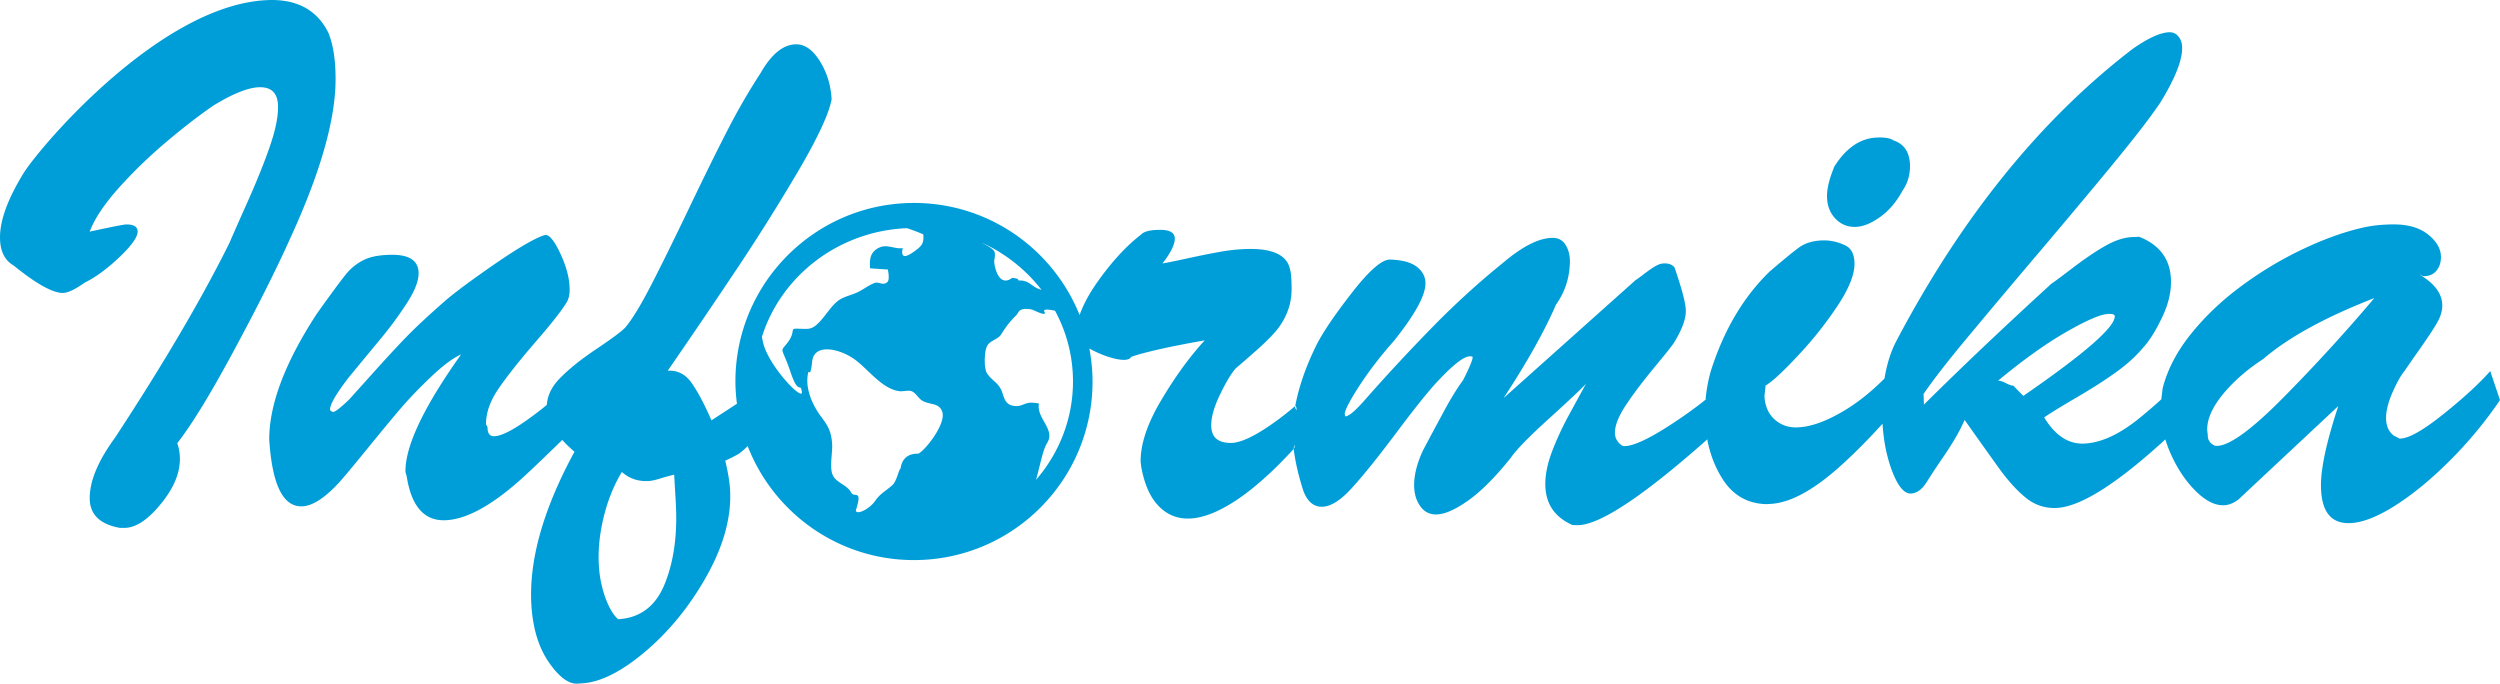 <svg id="Слой_1" xmlns="http://www.w3.org/2000/svg" width="295.942" height="80.927" viewBox="0 0 295.942 80.927"><style>.st0{fill:none}.st1{fill:#009ed9}</style><path class="st0" d="M250.338 37.42c-.002-.189-.253-.277-.744-.26-.905.028-2.563.741-4.993 2.134-2.424 1.392-5.117 3.314-8.08 5.776.236-.007.546.084.937.288.394.202.684.296.875.29.389.414.791.822 1.184 1.214 7.253-5.002 10.87-8.151 10.82-9.441zM263.138 46.679c-1.24 1.508-1.857 2.898-1.857 4.163 0 .066.011.19.034.379.027.188.04.324.04.406 0 .297.114.56.351.807.234.232.466.35.698.35 1.49 0 4.117-1.902 7.881-5.715a202.862 202.862 0 0 0 10.782-11.785c-5.776 2.246-10.167 4.647-13.15 7.21-1.956 1.28-3.545 2.673-4.78 4.185z"/><path class="st1" d="M219.753 26.855c.864-.045 1.815-.45 2.86-1.205 1.034-.75 1.896-1.774 2.59-3.062.655-.942.948-2.007.89-3.208-.088-1.435-.733-2.354-1.939-2.756-.379-.278-1.071-.388-2.063-.335-1.913.104-3.562 1.242-4.938 3.409-.64 1.54-.928 2.786-.873 3.745.05 1.036.414 1.874 1.071 2.523.66.643 1.463.944 2.402.89zM34.39 28.138c3.556-7.757 5.336-14.013 5.336-18.778 0-2.252-.284-4.07-.844-5.464C37.597 1.296 35.353 0 32.155 0 19.295.107 4.662 17.474 2.791 20.498.934 23.522 0 26.052 0 28.09c0 1.6.532 2.71 1.6 3.33 2.68 2.173 4.63 3.26 5.845 3.26.572 0 1.439-.41 2.6-1.229 1.307-.65 2.672-1.653 4.105-3.02 1.433-1.364 2.145-2.37 2.145-3.023 0-.56-.444-.84-1.333-.84-.29 0-1.754.287-4.343.854.553-1.482 1.654-3.146 3.295-5.012a56.693 56.693 0 0 1 5.563-5.431c2.069-1.76 4.001-3.257 5.811-4.501 2.36-1.436 4.194-2.152 5.504-2.152 1.422 0 2.121.776 2.121 2.336 0 1.24-.32 2.802-.976 4.69-.649 1.883-1.538 4.095-2.668 6.628-1.129 2.528-1.834 4.12-2.098 4.753-3.232 6.526-7.738 14.206-13.544 23.062-2.007 2.741-3.008 5.13-3.008 7.175 0 1.92 1.188 3.09 3.578 3.518h.519c1.335 0 2.766-.931 4.286-2.79 1.536-1.858 2.294-3.652 2.294-5.372 0-.634-.104-1.257-.31-1.865 1.71-2.187 3.945-5.838 6.7-10.96 2.758-5.112 5-9.57 6.704-13.363z"/><path class="st1" d="M294.786 43.929c-1.32 1.499-3.19 3.209-5.579 5.12-2.392 1.911-4.092 2.87-5.111 2.87-.046 0-.148-.047-.316-.144-.162-.092-.27-.14-.31-.14-.679-.457-1.014-1.177-1.014-2.156 0-.868.257-1.888.772-3.055.52-1.171 1.001-2.025 1.456-2.567.231-.36.854-1.249 1.851-2.671.994-1.425 1.686-2.467 2.04-3.132.36-.661.534-1.288.534-1.871 0-1.392-.888-2.615-2.684-3.675.045 0 .12.03.224.098.11.059.2.088.267.088.637 0 1.137-.21 1.495-.64.359-.432.541-.969.541-1.62 0-.965-.504-1.854-1.505-2.66-.999-.805-2.36-1.209-4.072-1.209-1.476 0-2.82.158-4.04.468-2.192.53-4.508 1.39-6.99 2.58a43.727 43.727 0 0 0-7.096 4.306c-2.272 1.68-4.235 3.553-5.898 5.623-1.663 2.063-2.778 4.208-3.343 6.425-.067.526-.115.942-.157 1.299a56.4 56.4 0 0 1-2.824 2.417c-2.301 1.82-4.426 2.765-6.378 2.828-1.82.058-3.375-.975-4.667-3.102.72-.498 1.98-1.272 3.794-2.333 1.81-1.053 3.368-2.048 4.67-2.983 1.296-.925 2.37-1.896 3.226-2.913.75-.801 1.497-1.993 2.252-3.572.76-1.578 1.117-3.076 1.067-4.48-.073-2.436-1.328-4.133-3.762-5.098l-.73.026c-.988.03-2.068.37-3.205 1.01-1.14.634-2.436 1.51-3.883 2.61-1.45 1.105-2.311 1.746-2.579 1.913-5.625 5.144-10.654 9.911-15.084 14.304l-.043-1.255c1.098-1.607 2.711-3.695 4.842-6.26 2.129-2.566 5.118-6.13 8.998-10.702 3.866-4.567 6.95-8.254 9.237-11.06 2.29-2.803 3.936-4.956 4.944-6.466 1.776-2.887 2.634-5.08 2.59-6.58-.022-.514-.17-.934-.456-1.27a1.294 1.294 0 0 0-1.078-.482c-1.048.033-2.47.682-4.288 1.944-10.897 8.34-20.213 19.834-27.951 34.493-.706 1.307-1.182 2.839-1.463 4.552-1.45 1.452-2.93 2.662-4.444 3.604-2.195 1.364-4.105 2.085-5.73 2.174-1.108.068-2.04-.235-2.799-.902-.753-.664-1.165-1.582-1.233-2.75 0-.07.017-.28.059-.61.038-.332.064-.556.06-.677.75-.432 2.014-1.592 3.775-3.471a45.018 45.018 0 0 0 4.772-5.996c1.397-2.122 2.063-3.84 1.986-5.16-.056-1.064-.472-1.746-1.254-2.044a5.67 5.67 0 0 0-2.706-.51c-1.044.06-1.906.332-2.58.813-.668.479-1.826 1.436-3.498 2.863-3.129 3.034-5.452 6.981-6.985 11.844a18.36 18.36 0 0 0-.604 3.324l.118-.093c-.045.042-.077.081-.12.123l.002-.03c-.992.808-2.27 1.742-3.917 2.829-2.758 1.81-4.66 2.699-5.746 2.67a.614.614 0 0 1-.275-.099c-.544-.393-.805-.908-.792-1.549.026-.9.49-2.012 1.389-3.336.888-1.326 2.012-2.802 3.369-4.441 1.361-1.637 2.116-2.592 2.264-2.866.885-1.446 1.348-2.657 1.37-3.635.026-.843-.425-2.578-1.335-5.216-.237-.31-.609-.477-1.125-.487-.359-.01-.737.093-1.116.313-.392.223-.842.54-1.37.939-.513.4-.846.638-.996.722L177.993 47.12c2.8-4.275 4.86-7.959 6.198-11.054 1.044-1.464 1.595-3.118 1.647-4.977.023-.8-.14-1.486-.48-2.05-.342-.568-.828-.86-1.466-.878-1.59-.043-3.554.92-5.892 2.885a97.268 97.268 0 0 0-8.284 7.527 224.01 224.01 0 0 0-8.103 8.719c-1.172 1.34-1.959 2.006-2.373 1.995l-.056-.267c.013-.464.586-1.575 1.726-3.338 1.14-1.752 2.519-3.547 4.134-5.369 2.418-3.035 3.656-5.265 3.694-6.69.029-.802-.305-1.475-.989-2.016-.685-.543-1.749-.838-3.19-.878-.945-.029-2.43 1.248-4.445 3.825-2.013 2.579-3.417 4.63-4.21 6.159-1.305 2.611-2.148 5.055-2.576 7.343.081-.07.136.144.168.509-.132-.148-.205-.314-.168-.51a36.465 36.465 0 0 1-1.954 1.564c-2.536 1.877-4.425 2.816-5.667 2.816-1.55 0-2.327-.696-2.327-2.091 0-.991.353-2.228 1.073-3.698.708-1.467 1.33-2.485 1.843-3.052.346-.29 1.064-.91 2.143-1.86 1.083-.948 1.922-1.758 2.506-2.434a8.052 8.052 0 0 0 1.41-2.288c.36-.848.54-1.797.54-2.835 0-1.135-.065-1.913-.196-2.34-.351-1.578-1.91-2.367-4.665-2.367a19.96 19.96 0 0 0-3.289.288c-1.147.193-2.493.46-4.053.8-1.554.339-2.58.55-3.082.627.977-1.25 1.46-2.233 1.46-2.943 0-.687-.573-1.034-1.743-1.034-1.139 0-1.895.182-2.236.549-1.758 1.351-3.492 3.23-5.2 5.651-1.002 1.422-1.676 2.707-2.09 3.886-3.123-7.772-10.717-13.269-19.61-13.269-11.665 0-21.135 9.466-21.135 21.138 0 .893.073 1.767.18 2.631l-3.016 1.964c-.798-1.838-1.564-3.294-2.307-4.368-.73-1.075-1.69-1.578-2.87-1.503a962.152 962.152 0 0 0 8.362-12.324 242.548 242.548 0 0 0 7.139-11.398c2.286-3.908 3.587-6.71 3.901-8.416-.101-1.727-.587-3.26-1.442-4.59-.855-1.335-1.819-1.976-2.899-1.909-1.47.08-2.82 1.213-4.06 3.387a74.78 74.78 0 0 0-3.786 6.513c-1.24 2.397-2.779 5.504-4.612 9.335-1.836 3.83-3.355 6.926-4.577 9.286-1.216 2.363-2.23 4.022-3.034 4.98-.407.444-1.54 1.29-3.405 2.544-1.881 1.253-3.352 2.441-4.43 3.566-.918.954-1.391 1.98-1.47 3.07-.194.157-.377.31-.584.474-2.746 2.15-4.624 3.234-5.664 3.234-.516 0-.766-.341-.766-1.019a.507.507 0 0 0-.09-.226c-.067-.09-.093-.165-.093-.222 0-1.357.514-2.763 1.526-4.226 1.011-1.467 2.462-3.3 4.37-5.507 1.904-2.195 3.123-3.755 3.666-4.673.23-.392.337-.889.337-1.49 0-1.245-.35-2.634-1.057-4.17-.706-1.53-1.306-2.3-1.802-2.3-1.058.271-3.064 1.428-6.009 3.45-2.937 2.032-4.95 3.534-6.045 4.51-1.816 1.595-3.258 2.935-4.325 4.027-1.06 1.088-2.445 2.58-4.14 4.474-1.705 1.893-2.62 2.909-2.735 3.039-1.024.981-1.656 1.467-1.913 1.467a1.59 1.59 0 0 1-.214-.12c-.08-.055-.127-.101-.127-.148 0-.646.748-1.93 2.254-3.872 1.214-1.47 2.429-2.945 3.654-4.421a44.248 44.248 0 0 0 3.203-4.347c.914-1.416 1.376-2.583 1.376-3.5 0-1.47-1.035-2.203-3.11-2.203-1.422 0-2.548.201-3.37.607a6.236 6.236 0 0 0-2.149 1.735c-.607.747-1.754 2.299-3.432 4.656-3.745 5.748-5.621 10.7-5.621 14.858.334 5.278 1.595 7.923 3.797 7.923 1.22 0 2.668-.892 4.34-2.68.393-.406 1.509-1.735 3.358-4.001 1.845-2.267 3.248-3.962 4.211-5.076.966-1.12 2.135-2.329 3.504-3.628 1.366-1.297 2.534-2.166 3.502-2.6-4.391 6.18-6.586 10.778-6.586 13.813 0 .07.024.213.09.42.056.215.09.352.09.408.57 3.33 2.015 4.99 4.343 4.99 2.44 0 5.44-1.566 8.99-4.708 1.595-1.419 4.483-4.248 5.047-4.8.414.454.89.92 1.447 1.399-3.717 6.838-5.42 12.893-5.1 18.174.175 2.744.856 4.994 2.064 6.743 1.205 1.749 2.343 2.594 3.405 2.53l.502-.029c2.222-.125 4.768-1.417 7.643-3.875 2.867-2.46 5.274-5.47 7.246-9.037 1.96-3.57 2.848-6.922 2.654-10.074-.052-.882-.241-2.008-.566-3.382.508-.217 1.039-.489 1.592-.8.431-.31.772-.62 1.058-.927 3.066 7.896 10.72 13.5 19.69 13.5 11.677 0 21.139-9.46 21.139-21.138 0-1.337-.14-2.643-.377-3.911 1.817 1.047 4.55 1.832 4.943.998 1.6-.562 4.5-1.214 8.711-1.958-1.792 1.958-3.503 4.309-5.127 7.05-1.638 2.741-2.458 5.157-2.458 7.256 0 .077.019.2.037.364.02.172.032.266.032.282.364 2.034 1.035 3.566 2.002 4.594.97 1.038 2.148 1.549 3.537 1.549 1.346 0 2.904-.502 4.665-1.52 1.77-1.01 3.718-2.558 5.855-4.648a55.36 55.36 0 0 0 1.992-2.074c-.018-.147.048-.316.167-.499-.049.247-.104.431-.167.5.186 1.493.557 3.144 1.155 4.986.464 1.21 1.17 1.83 2.11 1.855 1.034.029 2.225-.692 3.573-2.166 1.357-1.474 3.156-3.714 5.41-6.72 2.25-3.006 3.908-5.055 4.975-6.155 1.758-1.862 2.979-2.784 3.66-2.764.196.008.306.036.306.095-.017.363-.395 1.276-1.146 2.738-.728.996-1.504 2.26-2.324 3.794a685.363 685.363 0 0 0-2.39 4.463c-.675 1.435-1.035 2.761-1.068 3.985-.025 1.017.186 1.867.654 2.564.453.695 1.079 1.059 1.86 1.078.984.027 2.249-.504 3.808-1.595 1.557-1.09 3.261-2.791 5.118-5.11.624-.922 2.135-2.483 4.561-4.675 2.412-2.19 3.862-3.557 4.346-4.092-.649 1.167-1.33 2.432-2.07 3.785a35.77 35.77 0 0 0-1.905 4.104c-.534 1.391-.812 2.64-.842 3.76-.068 2.41 1 4.106 3.22 5.078l.513.014c2.58.072 7.762-3.355 15.434-10.152l-.019-.116c.032.05.047.09.019.116.325 1.73.926 3.3 1.816 4.695 1.237 1.936 2.977 2.923 5.217 2.97l.453-.029c2.284-.127 4.956-1.55 8.025-4.26 1.887-1.672 3.6-3.432 5.237-5.23.125 2.02.487 3.861 1.102 5.514.692 1.856 1.444 2.77 2.253 2.747.689-.028 1.306-.463 1.853-1.323a70.58 70.58 0 0 1 1.704-2.6 42.356 42.356 0 0 0 1.63-2.517c.427-.705.814-1.458 1.178-2.268a798.681 798.681 0 0 0 3.986 5.6c1.12 1.562 2.207 2.767 3.26 3.609a5.236 5.236 0 0 0 3.578 1.206c2.841-.094 7.181-2.845 12.935-8.114.17.544.362 1.09.606 1.638.788 1.776 1.76 3.244 2.922 4.41 1.155 1.165 2.252 1.748 3.3 1.748.632 0 1.225-.228 1.817-.677l11.83-11.07c-1.377 4.17-2.054 7.287-2.054 9.356 0 3.006 1.085 4.509 3.276 4.509 1.437 0 3.218-.656 5.323-1.967 2.107-1.313 4.304-3.086 6.563-5.344a48.985 48.985 0 0 0 6.032-7.258l-1.156-3.431zM78.732 69.014c-1.06 2.705-2.918 4.136-5.559 4.286-.558-.482-1.054-1.318-1.503-2.513a13.778 13.778 0 0 1-.778-3.865c-.108-1.75.073-3.63.55-5.633.48-1.998 1.2-3.807 2.17-5.418.885.785 1.946 1.143 3.184 1.071.335-.02.81-.125 1.424-.318a24.14 24.14 0 0 1 1.587-.436l.18 3.142c.236 3.747-.18 6.974-1.255 9.684zm14.85-24.96c.968 2.847 1.165 1.117 1.339 2.33.177 1.218-3.968-3.055-4.598-5.866a39.734 39.734 0 0 1-.132-.634c2.269-7.215 9.05-12.531 17.17-12.873 1.185.387 1.937.739 1.937.739.08 1.068-.179 1.348-.95 1.926-.596.434-1.841 1.31-1.487-.304-1.018.145-1.885-.553-2.879-.013-1.014.546-1.042 1.369-.993 2.399.71.06 1.381.101 2.12.148.048.362.214 1.176-.049 1.46-.476.51-1.046-.049-1.52.128-.764.282-1.336.785-2.086 1.131-.74.34-1.635.494-2.306 1.026-.771.61-1.393 1.676-2.127 2.447-.96.995-1.258.838-2.586.81-1.117-.03-.025.286-1.446 1.952-.683.805-.363.345.593 3.194zm15.117 9.651c-2.202-.052-2.047 2.032-2.11 1.759-.188.165-.46 1.5-.93 1.942-.74.684-1.44.986-2.053 1.877-.657.957-2.195 1.736-2.298 1.146.834-2.62-.17-1.452-.527-2.099-.5-.934-1.722-1.152-2.172-2.023-.459-.904-.046-2.64-.101-3.698-.088-1.487-.466-2.16-1.264-3.227-1.063-1.4-1.976-3.421-1.583-5.229.114-.507.24.785.487-1.4.255-2.186 3.395-1.491 5.233-.052 1.515 1.185 3.108 3.341 5.068 3.603.455.062 1.103-.158 1.517.027.41.176.718.742 1.09 1.017.913.646 2.052.239 2.474 1.363.531 1.438-2.066 4.673-2.83 4.994zm14.592-19.394a2.859 2.859 0 0 1-.782-.333c-.71-.44-.89-.777-1.913-.78-.179-.008.226-.217-.77-.306-1.696 1.277-2.203-1.682-2.123-2.085.048-.264.136-.795 0-1.044-.213-.392-.977-.745-1.475-1.035a18.785 18.785 0 0 1 7.063 5.583zm-.645 22.487c.618-2.286.803-3.522 1.318-4.367 1-1.631-1.298-2.877-.977-4.667-.293-.043-.6-.097-.892-.099-.758-.005-1.178.461-1.88.404-1.11-.083-1.286-.724-1.578-1.628-.377-1.123-1.214-1.35-1.8-2.255-.37-.566-.328-2.521-.014-3.171.38-.777 1.296-.76 1.736-1.49.518-.847.98-1.448 1.71-2.174.327-.311.257-.65.89-.764.27-.05.813-.007 1.077.088.273.102 1.761.865 1.396.226-.213-.364.56-.264 1.256-.117a17.476 17.476 0 0 1 2.128 8.378c0 4.424-1.646 8.485-4.37 11.636zm116.871-9.936a52.02 52.02 0 0 1-1.184-1.215c-.191.007-.48-.087-.875-.289-.39-.204-.701-.295-.937-.288 2.963-2.462 5.656-4.384 8.08-5.776 2.43-1.393 4.088-2.106 4.993-2.135.49-.016.742.072.744.262.05 1.29-3.568 4.44-10.82 9.441zm30.768.207c-3.764 3.813-6.39 5.715-7.88 5.715-.233 0-.465-.118-.699-.35-.237-.246-.352-.51-.352-.807a3.32 3.32 0 0 0-.039-.406 3.705 3.705 0 0 1-.034-.38c0-1.264.616-2.654 1.857-4.162 1.234-1.512 2.823-2.906 4.78-4.185 2.982-2.563 7.373-4.964 13.15-7.21a202.862 202.862 0 0 1-10.783 11.785z"/></svg>